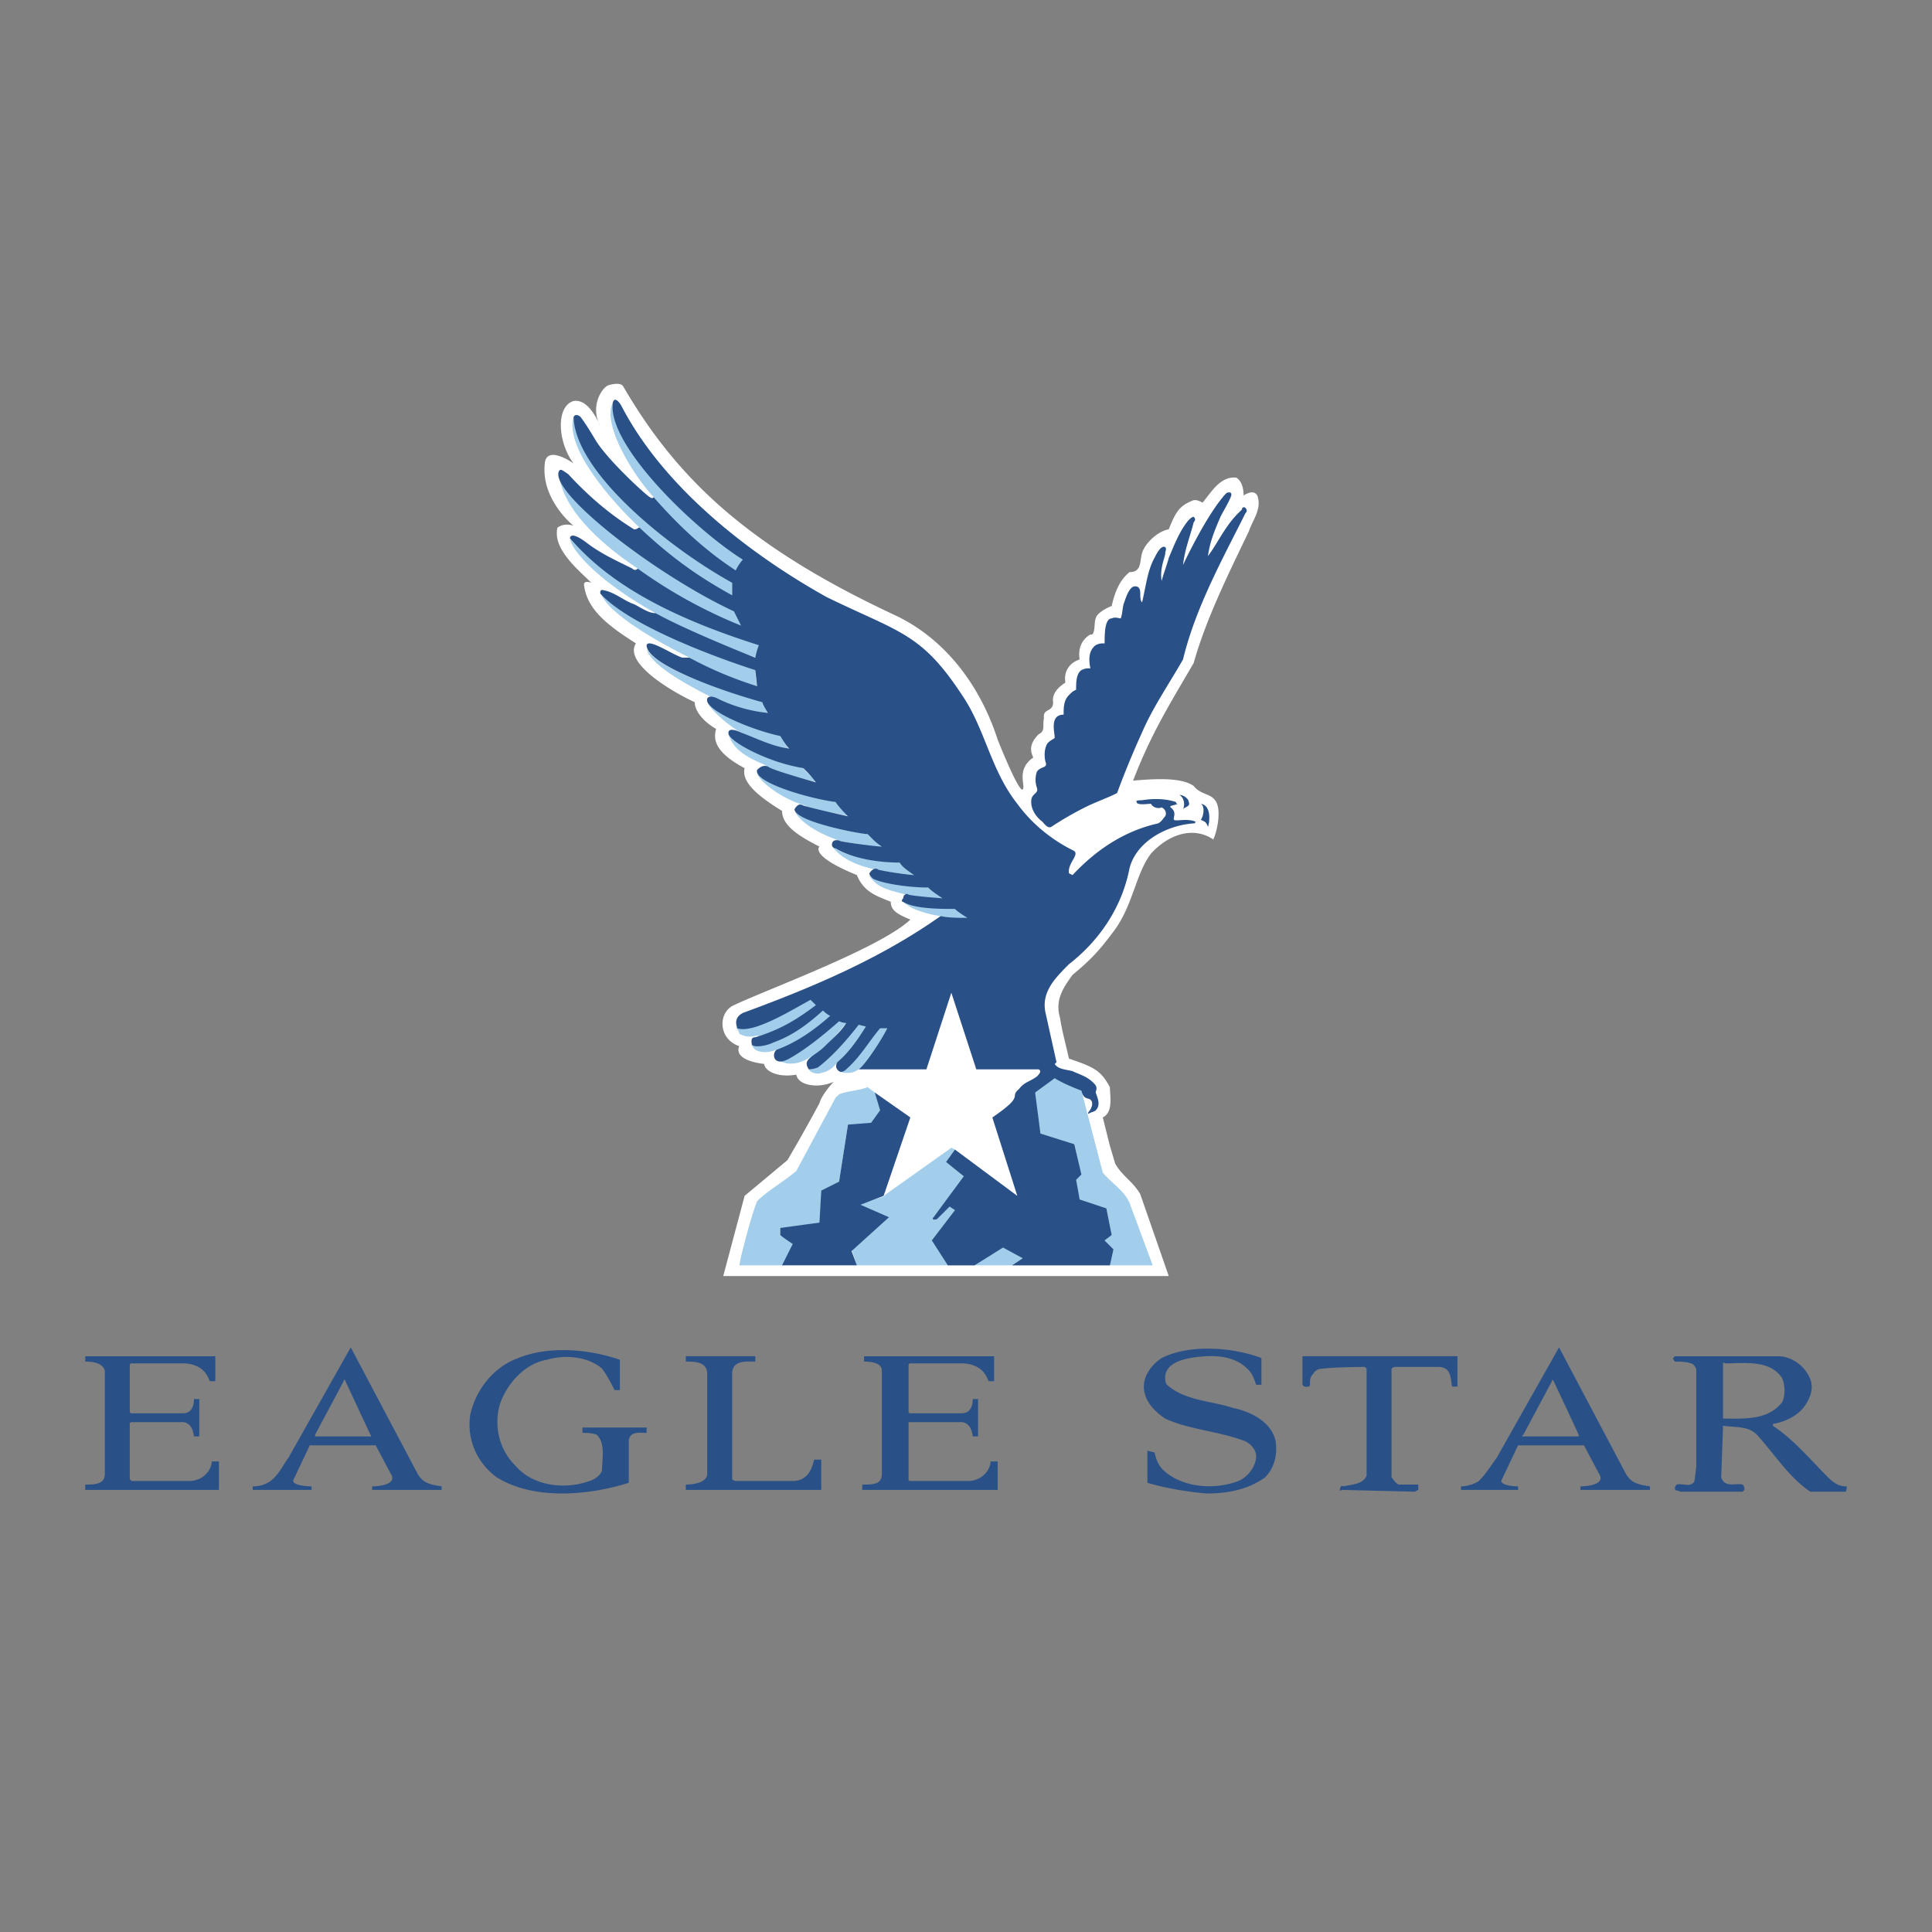 <svg xmlns="http://www.w3.org/2000/svg" width="2500" height="2500" viewBox="0 0 192.756 192.756"><rect x="0" y="0" width="192.756" height="192.756" fill="#808080" stroke="none"/><g fill-rule="evenodd" clip-rule="evenodd"><path d="M125.854 135.49v2.668h-.533c-.178-.533-.355-1.068-.711-1.424-1.422-1.6-3.734-1.6-5.867-1.244-.889.178-2.312.533-2.49 1.779 0 .355 0 .711.178.889 1.779 1.6 4.445 1.6 6.58 2.311 1.777.355 3.91 1.422 4.268 3.379.178 1.422-.18 2.666-1.068 3.557-1.777 1.244-3.732 1.6-5.867 1.6-1.955-.178-4.09-.533-5.867-1.066v-3.201l.711.178c.178.711.355 1.244.889 1.777 1.957 1.779 5.156 1.957 7.469 1.068.889-.355 1.777-1.424 1.777-2.49 0-.711-.711-1.422-1.422-1.6-2.49-.889-5.334-1.066-7.646-2.135-1.066-.711-2.133-1.777-2.133-3.199 0-1.066.711-2.135 1.777-2.846 2.843-1.423 7.111-1.067 9.955-.001zm19.558-.178v3.023h-.533c-.178-.711 0-1.957-1.422-1.957h-4.268c-.178 0-.355.178-.355.178v10.848c.178.178.355.533.711.711h1.955v.533l-.355.178-7.289-.178c-.178.178-.178 0-.178 0s0-.533.355-.355c.711-.178 1.955-.178 2.311-1.066v-10.67l-.178-.178c.178 0-2.844 0-4.268.178a.98.98 0 0 0-.889.533c-.711.713.178 1.424-.889 1.246l-.178-.178v-2.846h15.47zm-83.567.356v3.023h-.533c-.356-.711-.711-1.422-1.245-2.135-1.422-1.244-3.733-1.422-5.512-.889-2.134.355-3.912 2.312-4.623 4.268-.711 2.133-.178 4.623 1.423 6.223 1.778 2.135 4.979 2.49 7.467 1.602.534-.178 1.067-.533 1.245-1.068 0-1.244.355-2.666-.533-3.555-.534-.178-1.067-.178-1.423-.178v-.533h6.401v.533c-.711 0-1.601-.178-1.778.711v4.268c-3.912 1.244-9.423 1.777-13.157-.533-1.956-1.424-3.022-3.734-2.667-6.225.533-2.488 2.312-4.801 4.801-5.689 3.022-1.245 7.111-.889 10.134.177zm118.772 1.957c.355.889 0 1.955-.711 2.844s-1.957 1.422-3.023 1.6v.18c2.135 1.422 3.734 3.377 5.512 5.156.533.533 1.068.889 1.779.889.178 0 0 .355 0 .533h-3.557c-2.133-1.422-3.557-3.734-5.334-5.689-.889-.889-2.133-.711-3.379-.889v.178l-.178 4.979c.355 1.066 1.424.533 2.135.711.178.178.178.355.178.533l-.178.178h-6.225c-.178-.178-.533 0-.533-.355 0 0 0-.178.178-.355.535-.178 1.424.355 1.779-.355l.178-1.424v-9.602c0-.355-.355-.711-.533-.711-.533-.178-1.068-.178-1.602-.178-.178-.178-.178-.355-.178-.355l.178-.178h10.312c1.247-.003 2.669.886 3.202 2.31zm-8.535-1.602s-.178-.178-.178 0v5.512c2.135 0 4.445.178 5.867-1.6.357-.533.357-1.777 0-2.488-1.244-1.779-3.554-1.424-5.689-1.424zm-96.724-.711v.533c-.889 0-2.312-.178-2.312 1.244v10.492s.178.178.355.178h5.69c1.6 0 1.956-1.424 2.133-2.135h.711v3.023H68.424v-.533c.711 0 2.134-.178 2.134-1.068v-9.957c0-1.244-1.245-1.244-2.134-1.244v-.533h6.934zm-53.874 2.491h-.534c-.177-.178-.355-1.602-2.489-1.779h-5.334s-.178 0-.178.178v4.623c0 .178.178.178.178.178h5.157c.533 0 1.066-.355 1.066-1.422h.534v3.734h-.534c-.178-1.602-1.245-1.424-1.245-1.424h-4.979s-.178 0-.178.178v5.514l.178.178h5.69c1.6 0 2.312-1.246 2.312-1.957h.711v2.846H8.504v-.533c.889 0 1.956 0 1.956-1.068v-10.312c-.178-.533-.711-.889-1.956-.889v-.533h12.979v2.488h.001zm77.7 0h-.534c-.178-.178-.355-1.602-2.49-1.779h-5.334s-.178 0-.178.178v4.623c0 .178.178.178.178.178h5.156c.534 0 1.068-.355 1.068-1.422h.533v3.734h-.533c-.178-1.602-1.246-1.424-1.246-1.424h-4.979c-.178 0-.178 0-.178.178v5.514c0 .178.178.178.178.178h5.69c1.601 0 2.312-1.246 2.312-1.957h.711v2.846H86.026v-.533c1.067 0 1.956 0 1.956-1.068v-10.312c0-.533-.533-.889-1.778-.889v-.533h12.98v2.488zm-57.608 9.066c.533 1.068 1.245 1.246 2.489 1.424v.355H37.13v-.355c.711 0 2.312-.178 1.956-1.066l-1.601-3.023h-6.579l-1.6 3.379c-.355.533 1.067.711 1.778.711v.355h-5.867v-.355c.711 0 1.245-.178 1.778-.533.889-.713 1.245-1.602 1.778-2.312l6.223-11.023 6.58 12.443zm-10.135-3.555h5.512s.178 0 0-.178l-2.489-5.334c0-.178-.178-.178-.178 0l-2.845 5.334v.178zm130.684 3.555c.535 1.068 1.246 1.246 2.49 1.424v.355h-6.934v-.355c.711 0 2.311-.178 1.955-1.066l-1.6-3.023h-6.58l-1.6 3.379c-.355.533.889.711 1.6.711v.355h-5.689v-.355c.533 0 1.244-.178 1.779-.533.711-.713 1.244-1.602 1.777-2.312l6.223-11.023 6.579 12.443zm-10.135-3.555h5.514v-.178l-2.49-5.334c-.178-.178-.178-.178-.178 0l-2.846 5.334c-.178.178-.178.178 0 .178z" fill="#2a5187"/><path d="M72.158 127.312l2.134-8.002s3.2-2.666 4.267-3.557a160.205 160.205 0 0 0 3.2-5.689c.178-.711 1.067-1.777 1.422-2.133-1.6.711-3.556.355-3.733-.711-2.134.355-3.201-.533-3.201-1.068-2.845-.355-2.667-1.422-2.489-1.777-2.134-.711-2.134-3.379-.534-4.09 3.378-1.6 14.58-5.689 17.603-8.534-1.244-.533-1.956-.889-1.956-1.778-1.245-.533-2.667-.889-3.378-2.667-4.801-1.956-3.734-2.845-3.734-2.845-2.133-1.067-3.734-2.134-3.734-3.556-2.311-1.422-4.089-2.845-3.733-4.267-3.378-1.778-3.022-3.201-2.845-3.912-1.245-.711-2.134-1.778-2.134-2.667-2.312-1.067-7.112-3.912-5.868-5.868-2.489-1.6-4.801-3.2-5.157-5.689-.177-.711.712-.356.712-.356-1.245-1.245-3.912-3.378-3.378-5.512.533-.355 1.067-.355 1.6-.178 0 0-3.378-2.667-2.845-6.401.355-1.6 2.845.178 2.845.178-1.6-2.133-1.778-5.689 0-6.223 1.066-.178 1.956.889 2.667 2.489-1.067-1.956.178-3.911.889-4.089.711-.178 1.245-.178 1.422.178 2.489 4.267 5.334 8.001 9.246 11.557 5.511 4.979 12.09 8.535 17.78 11.202 4.979 2.312 8.535 6.935 10.312 12.446.711 1.778 2.135 5.156 2.49 4.979.355-.356-.713-1.956 1.066-3.201-.355-.711-.355-1.422.533-2.312.711-.355.355-.889.533-1.6-.178-1.067 1.066-.534.889-1.778 0-.889.711-1.423 1.244-1.778-.178-1.066.357-1.956 1.424-2.311-.178-1.067.178-1.956 1.066-2.489.533.178.355-1.245.533-1.6.178-.711 1.6-1.245 1.6-1.245.355-1.6.891-2.667 1.779-3.378 1.422 0 .889-1.422 1.422-2.312.355-.711 1.422-1.778 2.49-1.956.711-1.778 1.066-2.312 2.311-2.845.355-.178.711 0 1.066.178.889-1.066 1.777-2.667 3.379-2.489.533.356.711 1.067.711 1.778.533-.355 1.244-.533 1.422.178.355 1.245-.533 2.312-.889 3.378-1.955 4.089-4.268 8.712-5.512 13.157-2.488 4.267-4.268 7.112-6.045 11.735 2.133-.178 4.801-.355 6.045.533.711.89 1.6.711 2.133 1.423.711.889.178 3.2-.178 3.912-2.133-1.422-4.623-.356-6.223 1.422-1.6 2.134-1.777 5.334-3.912 8.001-1.066 1.423-1.955 2.489-3.91 4.09-.891 1.244-1.779 2.488-1.246 4.268.178 1.244.533 2.488.891 4.088 2.666.891 3.199 1.246 4.088 2.846 0 .889.355 2.488-.711 3.023l.711 2.844.533 1.777c.713 1.246 1.779 1.779 2.49 3.023l2.846 8.18H72.158z" fill="#fff"/><path d="M92.605 88.55c.533.356 1.067.711 1.422 1.067-1.067 0-3.556-.178-3.556-.356-1.6-.355-2.667-.711-3.2-1.245-.178-.178-.534-.533-.534-.711.712.712 3.379 1.068 5.868 1.245zM80.159 76.638c.355.533 1.422 1.422 1.422 1.422-2.311-.533-4.979-1.422-4.979-1.6-1.067-.534-3.378-1.245-3.912-3.201 1.246 1.423 5.157 3.023 7.469 3.379zm-4.801-9.779s0 .711.178 1.6c-2.489-.533-6.934-2.667-6.756-2.845-2.845-1.422-8.357-4.445-8.89-6.579 2.488 2.845 9.601 5.868 15.468 7.824zm-2.134-6.046c.178.533.534 1.245.889 1.778-5.868-2.312-10.49-5.689-10.49-5.867-4.267-2.845-7.29-6.045-7.823-9.068.889 1.956 7.467 8.357 17.424 13.157zm-.178-2.667v1.422c-4.267-2.134-9.423-6.756-9.246-6.935-2.845-2.667-7.467-8.001-6.579-11.023.713 6.224 11.025 13.869 15.825 16.536z" fill="#a3ceeb"/><path d="M74.292 55.835s-.534.711-.89 1.067c-3.733-2.134-8.356-6.935-8.179-7.29-2.134-2.312-5.156-7.29-4.089-9.423-.356 1.955 3.378 9.067 13.158 15.646zm1.6 8.535c-.178.355-.356.533-.356 1.244-1.6-.355-10.135-4.089-10.135-4.445-5.156-2.845-8.356-6.045-8.534-7.467 3.911 4.622 11.912 8.534 19.025 10.668zM95.45 90.684c.178.178.889.711 1.245 1.067-1.6-.178-2.845-.178-2.845-.355 0 0-1.6-.178-3.023-.889-.178-.178-.889-.533-.889-.711 1.244.888 3.912.71 5.512.888zm-5.69-4.622l1.422 1.245s-3.378-.356-3.733-.533c-3.556-.711-4.445-2.312-4.445-2.489.355.71 2.844 1.599 6.756 1.777zm-3.2-2.846c.534.534 1.067.889 1.6 1.423-1.422-.178-4.267-.711-4.267-.711-1.6-.534-3.912-1.6-4.623-3.022.533.888 4.623 1.955 7.29 2.31zm-8.713-9.779c.178.356.533.711.889 1.423-2.312-.533-5.156-1.956-5.156-1.956-1.067-.711-3.022-2.312-3.022-3.022.177.889 3.378 2.489 7.289 3.555zm-1.778-3.556c.178.533.355.889.533 1.422-1.778-.178-5.333-1.422-5.333-1.6-2.845-1.422-6.401-3.378-6.757-4.979.711 1.423 4.979 3.557 11.557 5.157zm6.934 31.471c-2.845 2.49-5.334 3.557-5.512 3.379 0 0-1.245.533-2.134 0-.178-.178-.355-.355-.355-.533.711.533 3.556-.355 7.112-3.379.356.177.534.355.889.533zm-1.422-1.067c-4.089 2.846-6.045 3.201-6.045 3.023 0 0-.889.355-1.778-.178 0-.178-.178-.355-.356-.711.534.355 2.667.178 7.646-2.846-.001.179.355.534.533.712zm2.845 1.779c-1.956 2.488-3.379 3.377-3.556 3.377 0 0-1.6 1.246-3.201.355.889.355 4.445-2.488 6.045-4.088.179.179.535.356.712.356zm1.956.356c-1.422 2.311-2.667 3.555-2.845 3.555 0 0-.534.891-1.601 1.068-.355.178-1.066 0-1.245-.355.889.178 3.023-1.957 4.801-4.445.534-.001.712.177.89.177zm2.134.178c-.889 1.777-2.667 4.09-2.845 4.09-.533.355-.711.355-1.422.355-.178 0-.534-.178-.534-.178.534.533 3.2-3.023 3.912-4.268h.889v.001zm19.38 6.222l2.133 8.18c.889 1.066 2.135 1.777 2.668 3.021l2.311 6.223h-4.268l.355-1.6-.889-.889.711-.533-.533-2.668-2.666-.889-.533-1.955.711-.533-.711-3.023-3.379-1.066-.711-4.09 2.133-1.422c1.067.356 1.78.711 2.668 1.244zm-5.867 16.713l-1.068.711h-3.732l2.843-1.955 1.957 1.244zm-6.757-10.845l-.889 1.244 1.955 1.424-3.2 4.088c0 .357 0 .357.356.18l1.245-1.424.533.533-2.312 3.023 1.6 2.488h-9.068l-.533-1.6 3.556-3.201-2.845-1.244 2.667-.889h-.177l6.757-4.801.355.179zm-7.468-3.913l-.889 1.424h-2.311l-.889 5.689-1.778.889v3.379l-4.089.355v.711c.178 0 1.423.889 1.423.889l-1.067 2.133h-4.445l.178-.889s.889-3.732 1.6-5.512c1.067-1.066 2.667-1.955 3.912-3.021l3.911-7.291.356-.355c.889-.355 1.956-.355 2.845-.711l.711.533.532 1.777zm-4.445-30.759a5.44 5.44 0 0 0 1.423 1.423s-4.445-.89-4.445-1.067c-2.489-.711-4.623-2.489-4.801-3.2.533.71 3.556 1.955 7.823 2.844z" fill="#a3ceeb"/><path d="M122.832 49.256c.178.178-.713 1.6-1.068 2.312-.533 1.245-1.066 2.489-1.244 3.911 1.066-1.422 1.779-3.2 3.379-4.623 0-.178.178-.356.355-.178.178.178.178.355 0 .533-2.312 4.623-4.979 9.423-6.223 14.58-1.422 2.489-3.023 4.8-4.09 7.29a86.762 86.762 0 0 0-2.488 6.045c-1.068.534-2.135.889-3.201 1.422a33.298 33.298 0 0 0-3.379 1.956c-.355.178-.711-.355-.889-.534-.711-.533-1.244-1.422-1.066-2.311.178-.534.711-.534.533-1.067a2.464 2.464 0 0 1 0-1.6c.355-.533 1.066-.355.889-.889s-.178-1.422.178-1.956c.355-.355.533-.355.711-.533 0-.534-.533-2.312.889-2.312 0-.711 0-1.422.535-1.956.355-.356.355-.356.711-.534 0-.711 0-1.6.533-1.956.355-.178.533-.178.889-.178-.178-.889-.178-1.778.533-2.312.355-.178.533-.178.889-.178 0-.889 0-2.489.711-2.489.355-.178.713 0 .891 0 .178-.356.178-1.245.355-1.601.178-.533.533-1.6 1.066-1.6.355 0 .533.178.533.711 0 .355 0 .711.178.889.355-1.422.533-3.2 1.244-4.445.355-.711.711-1.245 1.066-1.067.178.178 0 .355 0 .711-.178.711-.533 1.601-.355 2.667.178-.711.533-1.6.713-2.312.531-1.245 1.066-2.667 1.955-3.734.178-.178.355-.355.533-.355.178.178.178.355 0 .533-.355 1.423-.889 2.667-1.066 4.268 0 0 2.311-4.979 4.268-7.112.177-.173.532-.173.532.004zm-4.268 30.582c0 .178.178.355 0 .533s-.355.178-.533.356c.178-.356.178-1.067-.355-1.422 0 0 .533 0 .888.533zm1.956 2.667c-.178-.534-.355-.534-.711-.711.355-.534.355-1.423 0-1.601 1.066.179.888 1.779.711 2.312zm-29.693 28.983l-2.667 7.822-2.312.889 2.845 1.244-3.734 3.379.533 1.422h-7.468l1.067-2.133s-1.067-.711-1.245-.889v-.711l3.912-.533.178-3.201 1.778-.889.889-5.689 2.311-.178.889-1.246-.533-1.777 3.557 2.49z" fill="#2a5187"/><path d="M62.023 40.544c4.268 8.179 12.802 14.757 20.447 19.025 7.29 3.556 9.423 3.556 13.513 9.779 2.312 3.378 2.845 7.468 5.513 10.846 1.422 1.956 3.377 3.556 5.512 4.623.889.355-.533 1.245-.355 2.312l.355.178c2.488-2.667 5.334-4.445 8.533-5.156.355-.178.533-.533.711-.711.178-.356 0-.711-.355-.89-.355.178-.889 0-1.066-.355-.355 0-1.422.178-1.422-.178-.178-.178.355-.178.533-.178 1.066-.178 2.311-.178 3.379.178 0 .178.178.178.178.178-.357.178-.889.178-.713.355.713.534.18 1.067.355 1.245.18.177 1.246-.178 2.135.177 0 0 0 .178-.178.178-2.668.178-5.689 1.778-6.4 4.445-.711 3.734-2.846 7.112-6.045 9.601-1.424 1.424-2.846 2.846-2.312 4.979l1.066 4.801-.178.178c.355.535 1.066.535 1.779.713.711.355 1.6.533 2.311 1.422.178.355 0 .533 0 .711.178.533.533 1.244 0 1.777-.178.178-.533.178-.711.355-.178-.178.178-.178.355-.889 0-.355 0-.355-.178-.533s-.711 0-.889-.889c-.889-.355-1.779-.711-2.668-1.244l-1.955 1.422.533 4.09 3.379 1.066.711 3.023-.533.533.355 1.955 2.666.889.533 2.668-.711.533.889.889-.355 1.6h-9.779l1.068-.711-1.957-1.066-2.844 1.777H94.56l-1.6-2.488 2.312-3.023-.533-.355-1.245 1.246c-.356.178-.534 0-.356-.18l3.022-4.088-1.777-1.424.889-1.244 6.224 4.623-2.49-7.822c3.379-2.312 1.6-1.957 2.668-2.846.533-.711 1.066-.711 1.777-1.244.178-.178.533-.533.178-.711h-6.223l-2.49-7.646-2.489 7.646H85.67c.533-.357 2.134-2.668 2.845-4.09h-.711c-1.067 1.244-1.956 2.844-3.378 4.09-.178.178-.534.355-.711.178-.534-.355-.178-.891-.178-.891 1.067-.889 1.956-2.133 2.845-3.555l-.711-.178c-1.244 1.6-2.667 3.199-4.089 4.268-.534.178-.711.178-.889.178-.711-1.068.533-1.246 1.601-2.312.711-.711 1.6-1.422 2.134-2.311-.356 0-.711-.178-.711-.178-1.6 1.422-3.378 2.844-4.979 3.732-1.6.891-1.778-.533-1.245-.889 1.956-.711 3.733-1.955 5.334-3.379a2.464 2.464 0 0 1-.711-.533c-1.601 1.424-3.023 2.49-4.979 3.201-.711.355-1.956.533-2.134.178 0-.178-.178-.711.355-.711 2.312-.711 3.912-1.6 6.045-3.201l-.533-.533c-1.956 1.066-5.69 3.379-7.29 2.846-.534-1.246.711-1.602.711-1.602 6.756-2.488 13.513-5.333 19.558-9.601.711.178 1.956.178 2.667.178 0 0-.889-.533-1.245-.889-1.422 0-4.09 0-5.156-.711-.178 0-.178-.178 0-.355 0-.356.355-.534.533-.356.711.178 3.378.356 3.378.356-.533-.356-1.067-.711-1.422-1.067-1.778 0-4.445-.355-5.512-.889-.178-.178-.356-.355-.356-.533.356-.534.711-.534.889-.355 1.601.355 3.556.533 3.556.533-.711-.533-1.066-.711-1.422-1.245-1.956 0-4.623-.355-6.401-1.422a.382.382 0 0 1-.355-.355c0-.534.534-.534.889-.356.889.178 3.556.534 4.089.534-.533-.356-.711-.534-1.422-1.245-.711 0-7.29-1.245-7.29-2.489.355-.534.533-.534.889-.356 1.245.356 4.445 1.067 4.445 1.067-.355-.356-.889-.89-1.245-1.423-2.667-.355-8.179-1.956-7.823-3.2.178-.178.534-.534 1.067-.355.355.355 4.268 1.422 4.801 1.6-.356-.533-1.245-1.422-1.245-1.422-3.378-.534-7.112-2.49-7.468-3.379-.178-.889 1.245-.178 1.245-.178 1.422.534 3.201 1.423 4.801 1.601-.356-.355-.889-1.245-.889-1.245-3.2-.711-7.646-2.667-7.29-3.733.178-.355.711-.178 1.066 0 1.422.711 3.201 1.245 4.979 1.422 0 0-.533-.889-.533-1.067-3.912-1.067-11.557-3.734-11.557-5.689.178-.711 2.489.889 3.556 1.244h.711a38.523 38.523 0 0 0 6.756 2.845l-.178-1.6s-11.913-3.734-15.469-7.646c0-.178 0-.355.178-.355 1.245.177 2.134 1.066 3.2 1.422.711.355 1.423.889 2.134.889 3.201 1.778 9.957 4.445 9.957 4.445.178-.889.356-1.244.356-1.244-10.135-3.201-15.469-6.757-18.847-10.668 0-.178.178-.711 1.778.533 1.422 1.066 3.023 1.778 4.445 2.489.178.178.356.178.534 0a48.849 48.849 0 0 0 10.312 5.689l-.711-1.422C65.223 57.26 54.555 48.904 55.8 46.948c.178-.178.355 0 .889.355 2.133 2.312 4.267 4.09 6.578 5.512.356 0 .356-.178.534-.178 3.023 2.845 5.69 4.801 9.246 6.757v-1.245c-6.4-3.556-15.646-11.024-15.824-16.536.178-.356.533-.178.711 0 .533.711 1.066 1.6 1.6 2.489 1.422 2.133 5.156 5.512 5.334 5.512.178.178.355 0 .355 0 2.489 2.845 5.156 5.334 8.179 7.29.356-.711.711-1.067.711-1.067-4.8-3.022-13.513-11.379-12.979-15.646.178-.714.711-.003.889.353z" fill="#2a5187"/></g></svg>